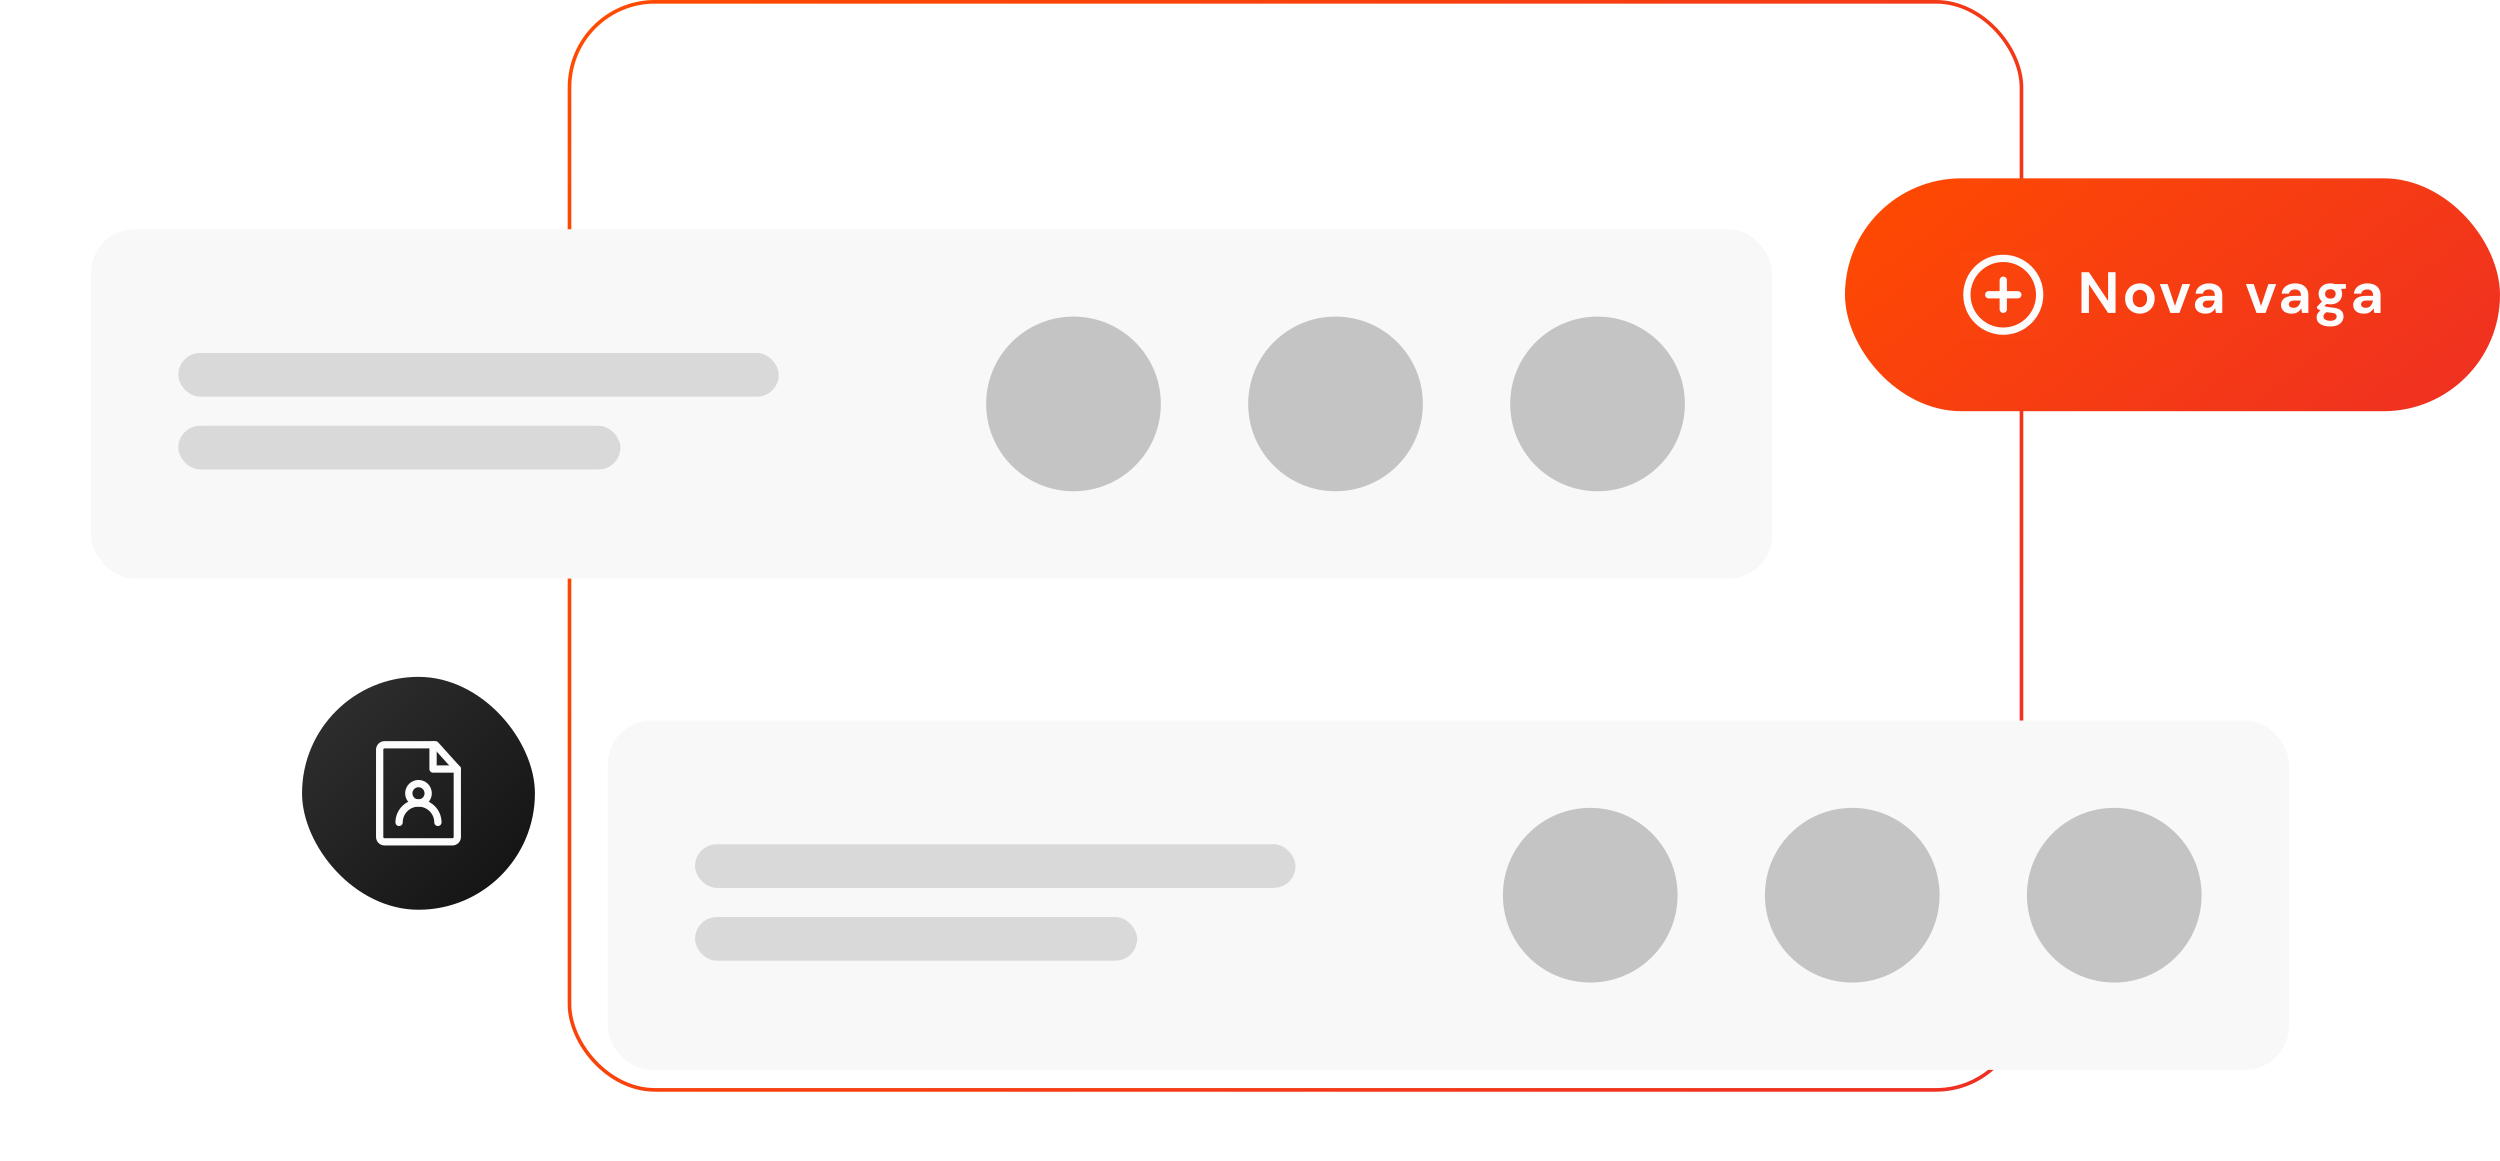 <svg width="687" height="319" viewBox="0 0 687 319" fill="none" xmlns="http://www.w3.org/2000/svg">
<rect x="156.5" y="0.5" width="399" height="299" rx="23.5" stroke="url(#paint0_linear_2727_1378)"/>
<rect x="83" y="186" width="64" height="64" rx="32" fill="url(#paint1_linear_2727_1378)"/>
<path d="M105.666 231.334H124.333C125.069 231.334 125.666 230.737 125.666 230V211.334L119.666 204.667H105.666C104.93 204.667 104.333 205.264 104.333 206V230C104.333 230.737 104.93 231.334 105.666 231.334Z" stroke="#FCFCFC" stroke-width="2" stroke-linecap="round" stroke-linejoin="round"/>
<path d="M115 220.666C116.472 220.666 117.666 219.472 117.666 218C117.666 216.527 116.472 215.333 115 215.333C113.527 215.333 112.333 216.527 112.333 218C112.333 219.472 113.527 220.666 115 220.666Z" stroke="#FCFCFC" stroke-width="2" stroke-linecap="round" stroke-linejoin="round"/>
<path d="M120.334 226C120.334 223.055 117.946 220.667 115 220.667C112.055 220.667 109.667 223.055 109.667 226" stroke="#FCFCFC" stroke-width="2" stroke-linecap="round" stroke-linejoin="round"/>
<path d="M119 204.667V211.334H125.667" stroke="#FCFCFC" stroke-width="2" stroke-linecap="round" stroke-linejoin="round"/>
<g filter="url(#filter0_d_2727_1378)">
<rect x="25" y="35" width="462" height="96" rx="12" fill="#F8F8F8"/>
<rect opacity="0.2" x="49" y="69" width="165" height="12" rx="6" fill="#616161"/>
<rect opacity="0.2" x="49" y="89" width="121.484" height="12" rx="6" fill="#616161"/>
<circle cx="295" cy="83" r="24" fill="#C4C4C4"/>
<circle cx="367" cy="83" r="24" fill="#C4C4C4"/>
<circle cx="439" cy="83" r="24" fill="#C4C4C4"/>
</g>
<g filter="url(#filter1_d_2727_1378)">
<rect x="167" y="170" width="462" height="96" rx="12" fill="#F8F8F8"/>
<rect opacity="0.2" x="191" y="204" width="165" height="12" rx="6" fill="#616161"/>
<rect opacity="0.2" x="191" y="224" width="121.484" height="12" rx="6" fill="#616161"/>
<circle cx="437" cy="218" r="24" fill="#C4C4C4"/>
<circle cx="509" cy="218" r="24" fill="#C4C4C4"/>
<circle cx="581" cy="218" r="24" fill="#C4C4C4"/>
</g>
<rect x="507" y="49" width="180" height="64" rx="32" fill="url(#paint2_linear_2727_1378)"/>
<g clip-path="url(#clip0_2727_1378)">
<path d="M562.5 69H538.5V93H562.5V69Z" fill="white" fill-opacity="0.01"/>
<path d="M550.5 91C556.023 91 560.5 86.523 560.5 81C560.5 75.477 556.023 71 550.5 71C544.977 71 540.5 75.477 540.5 81C540.5 86.523 544.977 91 550.5 91Z" stroke="#FCFCFC" stroke-width="2" stroke-linejoin="round"/>
<path d="M550.5 77V85" stroke="#FCFCFC" stroke-width="2" stroke-linecap="round" stroke-linejoin="round"/>
<path d="M546.5 81H554.5" stroke="#FCFCFC" stroke-width="2" stroke-linecap="round" stroke-linejoin="round"/>
</g>
<path d="M571.994 86V74.8H574.042L579.306 82.688V74.8H581.354V86H579.306L574.042 78.128V86H571.994ZM588.036 86.192C587.268 86.192 586.574 86.016 585.956 85.664C585.348 85.312 584.862 84.827 584.5 84.208C584.148 83.579 583.972 82.853 583.972 82.032C583.972 81.211 584.153 80.491 584.516 79.872C584.878 79.243 585.364 78.752 585.972 78.4C586.59 78.048 587.284 77.872 588.052 77.872C588.809 77.872 589.492 78.048 590.1 78.4C590.718 78.752 591.204 79.243 591.556 79.872C591.918 80.491 592.1 81.211 592.1 82.032C592.1 82.853 591.918 83.579 591.556 84.208C591.204 84.827 590.718 85.312 590.1 85.664C589.481 86.016 588.793 86.192 588.036 86.192ZM588.036 84.416C588.569 84.416 589.033 84.219 589.428 83.824C589.822 83.419 590.02 82.821 590.02 82.032C590.02 81.243 589.822 80.651 589.428 80.256C589.033 79.851 588.574 79.648 588.052 79.648C587.508 79.648 587.038 79.851 586.644 80.256C586.26 80.651 586.068 81.243 586.068 82.032C586.068 82.821 586.26 83.419 586.644 83.824C587.038 84.219 587.502 84.416 588.036 84.416ZM596.434 86L593.522 78.064H595.666L597.682 84.064L599.698 78.064H601.842L598.914 86H596.434ZM606.135 86.192C605.453 86.192 604.893 86.085 604.455 85.872C604.018 85.648 603.693 85.355 603.479 84.992C603.266 84.629 603.159 84.229 603.159 83.792C603.159 83.056 603.447 82.459 604.023 82C604.599 81.541 605.463 81.312 606.615 81.312H608.631V81.12C608.631 80.576 608.477 80.176 608.167 79.92C607.858 79.664 607.474 79.536 607.015 79.536C606.599 79.536 606.237 79.637 605.927 79.84C605.618 80.032 605.426 80.32 605.351 80.704H603.351C603.405 80.128 603.597 79.627 603.927 79.2C604.269 78.773 604.706 78.448 605.239 78.224C605.773 77.989 606.37 77.872 607.031 77.872C608.162 77.872 609.053 78.155 609.703 78.72C610.354 79.285 610.679 80.085 610.679 81.12V86H608.935L608.743 84.72C608.509 85.147 608.178 85.499 607.751 85.776C607.335 86.053 606.797 86.192 606.135 86.192ZM606.599 84.592C607.186 84.592 607.639 84.4 607.959 84.016C608.29 83.632 608.498 83.157 608.583 82.592H606.839C606.295 82.592 605.906 82.693 605.671 82.896C605.437 83.088 605.319 83.328 605.319 83.616C605.319 83.925 605.437 84.165 605.671 84.336C605.906 84.507 606.215 84.592 606.599 84.592ZM620.09 86L617.178 78.064H619.322L621.338 84.064L623.354 78.064H625.498L622.57 86H620.09ZM629.792 86.192C629.109 86.192 628.549 86.085 628.112 85.872C627.674 85.648 627.349 85.355 627.136 84.992C626.922 84.629 626.816 84.229 626.816 83.792C626.816 83.056 627.104 82.459 627.68 82C628.256 81.541 629.12 81.312 630.272 81.312H632.288V81.12C632.288 80.576 632.133 80.176 631.824 79.92C631.514 79.664 631.13 79.536 630.672 79.536C630.256 79.536 629.893 79.637 629.584 79.84C629.274 80.032 629.082 80.32 629.008 80.704H627.008C627.061 80.128 627.253 79.627 627.584 79.2C627.925 78.773 628.362 78.448 628.896 78.224C629.429 77.989 630.026 77.872 630.688 77.872C631.818 77.872 632.709 78.155 633.36 78.72C634.01 79.285 634.336 80.085 634.336 81.12V86H632.592L632.4 84.72C632.165 85.147 631.834 85.499 631.408 85.776C630.992 86.053 630.453 86.192 629.792 86.192ZM630.256 84.592C630.842 84.592 631.296 84.4 631.616 84.016C631.946 83.632 632.154 83.157 632.24 82.592H630.496C629.952 82.592 629.562 82.693 629.328 82.896C629.093 83.088 628.976 83.328 628.976 83.616C628.976 83.925 629.093 84.165 629.328 84.336C629.562 84.507 629.872 84.592 630.256 84.592ZM640.4 83.632C640.016 83.632 639.659 83.589 639.328 83.504L638.736 84.096C638.917 84.192 639.163 84.272 639.472 84.336C639.781 84.4 640.283 84.464 640.976 84.528C642.032 84.624 642.8 84.875 643.28 85.28C643.76 85.685 644 86.245 644 86.96C644 87.429 643.872 87.872 643.616 88.288C643.36 88.715 642.965 89.056 642.432 89.312C641.899 89.579 641.216 89.712 640.384 89.712C639.253 89.712 638.341 89.499 637.648 89.072C636.955 88.656 636.608 88.027 636.608 87.184C636.608 86.469 636.955 85.851 637.648 85.328C637.435 85.232 637.248 85.131 637.088 85.024C636.939 84.917 636.805 84.805 636.688 84.688V84.32L638.08 82.848C637.461 82.304 637.152 81.605 637.152 80.752C637.152 80.219 637.28 79.733 637.536 79.296C637.803 78.859 638.176 78.512 638.656 78.256C639.136 78 639.717 77.872 640.4 77.872C640.848 77.872 641.264 77.936 641.648 78.064H644.656V79.312L643.296 79.408C643.509 79.813 643.616 80.261 643.616 80.752C643.616 81.285 643.488 81.771 643.232 82.208C642.976 82.645 642.603 82.992 642.112 83.248C641.632 83.504 641.061 83.632 640.4 83.632ZM640.4 82.064C640.816 82.064 641.157 81.952 641.424 81.728C641.701 81.504 641.84 81.184 641.84 80.768C641.84 80.352 641.701 80.032 641.424 79.808C641.157 79.584 640.816 79.472 640.4 79.472C639.963 79.472 639.611 79.584 639.344 79.808C639.077 80.032 638.944 80.352 638.944 80.768C638.944 81.184 639.077 81.504 639.344 81.728C639.611 81.952 639.963 82.064 640.4 82.064ZM638.48 86.976C638.48 87.371 638.661 87.664 639.024 87.856C639.397 88.059 639.851 88.16 640.384 88.16C640.896 88.16 641.312 88.053 641.632 87.84C641.952 87.637 642.112 87.36 642.112 87.008C642.112 86.72 642.005 86.48 641.792 86.288C641.589 86.096 641.179 85.979 640.56 85.936C640.123 85.904 639.717 85.856 639.344 85.792C639.035 85.963 638.811 86.149 638.672 86.352C638.544 86.555 638.48 86.763 638.48 86.976ZM649.635 86.192C648.953 86.192 648.393 86.085 647.955 85.872C647.518 85.648 647.193 85.355 646.979 84.992C646.766 84.629 646.659 84.229 646.659 83.792C646.659 83.056 646.947 82.459 647.523 82C648.099 81.541 648.963 81.312 650.115 81.312H652.131V81.12C652.131 80.576 651.977 80.176 651.667 79.92C651.358 79.664 650.974 79.536 650.515 79.536C650.099 79.536 649.737 79.637 649.427 79.84C649.118 80.032 648.926 80.32 648.851 80.704H646.851C646.905 80.128 647.097 79.627 647.427 79.2C647.769 78.773 648.206 78.448 648.739 78.224C649.273 77.989 649.87 77.872 650.531 77.872C651.662 77.872 652.553 78.155 653.203 78.72C653.854 79.285 654.179 80.085 654.179 81.12V86H652.435L652.243 84.72C652.009 85.147 651.678 85.499 651.251 85.776C650.835 86.053 650.297 86.192 649.635 86.192ZM650.099 84.592C650.686 84.592 651.139 84.4 651.459 84.016C651.79 83.632 651.998 83.157 652.083 82.592H650.339C649.795 82.592 649.406 82.693 649.171 82.896C648.937 83.088 648.819 83.328 648.819 83.616C648.819 83.925 648.937 84.165 649.171 84.336C649.406 84.507 649.715 84.592 650.099 84.592Z" fill="#FCFCFC"/>
<defs>
<filter id="filter0_d_2727_1378" x="0" y="35" width="512" height="149" filterUnits="userSpaceOnUse" color-interpolation-filters="sRGB">
<feFlood flood-opacity="0" result="BackgroundImageFix"/>
<feColorMatrix in="SourceAlpha" type="matrix" values="0 0 0 0 0 0 0 0 0 0 0 0 0 0 0 0 0 0 127 0" result="hardAlpha"/>
<feOffset dy="28"/>
<feGaussianBlur stdDeviation="12.5"/>
<feComposite in2="hardAlpha" operator="out"/>
<feColorMatrix type="matrix" values="0 0 0 0 0 0 0 0 0 0 0 0 0 0 0 0 0 0 0.05 0"/>
<feBlend mode="normal" in2="BackgroundImageFix" result="effect1_dropShadow_2727_1378"/>
<feBlend mode="normal" in="SourceGraphic" in2="effect1_dropShadow_2727_1378" result="shape"/>
</filter>
<filter id="filter1_d_2727_1378" x="142" y="170" width="512" height="149" filterUnits="userSpaceOnUse" color-interpolation-filters="sRGB">
<feFlood flood-opacity="0" result="BackgroundImageFix"/>
<feColorMatrix in="SourceAlpha" type="matrix" values="0 0 0 0 0 0 0 0 0 0 0 0 0 0 0 0 0 0 127 0" result="hardAlpha"/>
<feOffset dy="28"/>
<feGaussianBlur stdDeviation="12.5"/>
<feComposite in2="hardAlpha" operator="out"/>
<feColorMatrix type="matrix" values="0 0 0 0 0 0 0 0 0 0 0 0 0 0 0 0 0 0 0.05 0"/>
<feBlend mode="normal" in2="BackgroundImageFix" result="effect1_dropShadow_2727_1378"/>
<feBlend mode="normal" in="SourceGraphic" in2="effect1_dropShadow_2727_1378" result="shape"/>
</filter>
<linearGradient id="paint0_linear_2727_1378" x1="156" y1="0" x2="581.533" y2="257.866" gradientUnits="userSpaceOnUse">
<stop stop-color="#FF4B00"/>
<stop offset="1" stop-color="#EE2F23"/>
</linearGradient>
<linearGradient id="paint1_linear_2727_1378" x1="79.727" y1="183.191" x2="150.798" y2="252.269" gradientUnits="userSpaceOnUse">
<stop stop-color="#333333"/>
<stop offset="1" stop-color="#0F0F0F"/>
</linearGradient>
<linearGradient id="paint2_linear_2727_1378" x1="507" y1="49" x2="606.399" y2="176.056" gradientUnits="userSpaceOnUse">
<stop stop-color="#FF4B00"/>
<stop offset="1" stop-color="#EE2F23"/>
</linearGradient>
<clipPath id="clip0_2727_1378">
<rect width="24" height="24" fill="white" transform="translate(538.5 69)"/>
</clipPath>
</defs>
</svg>
